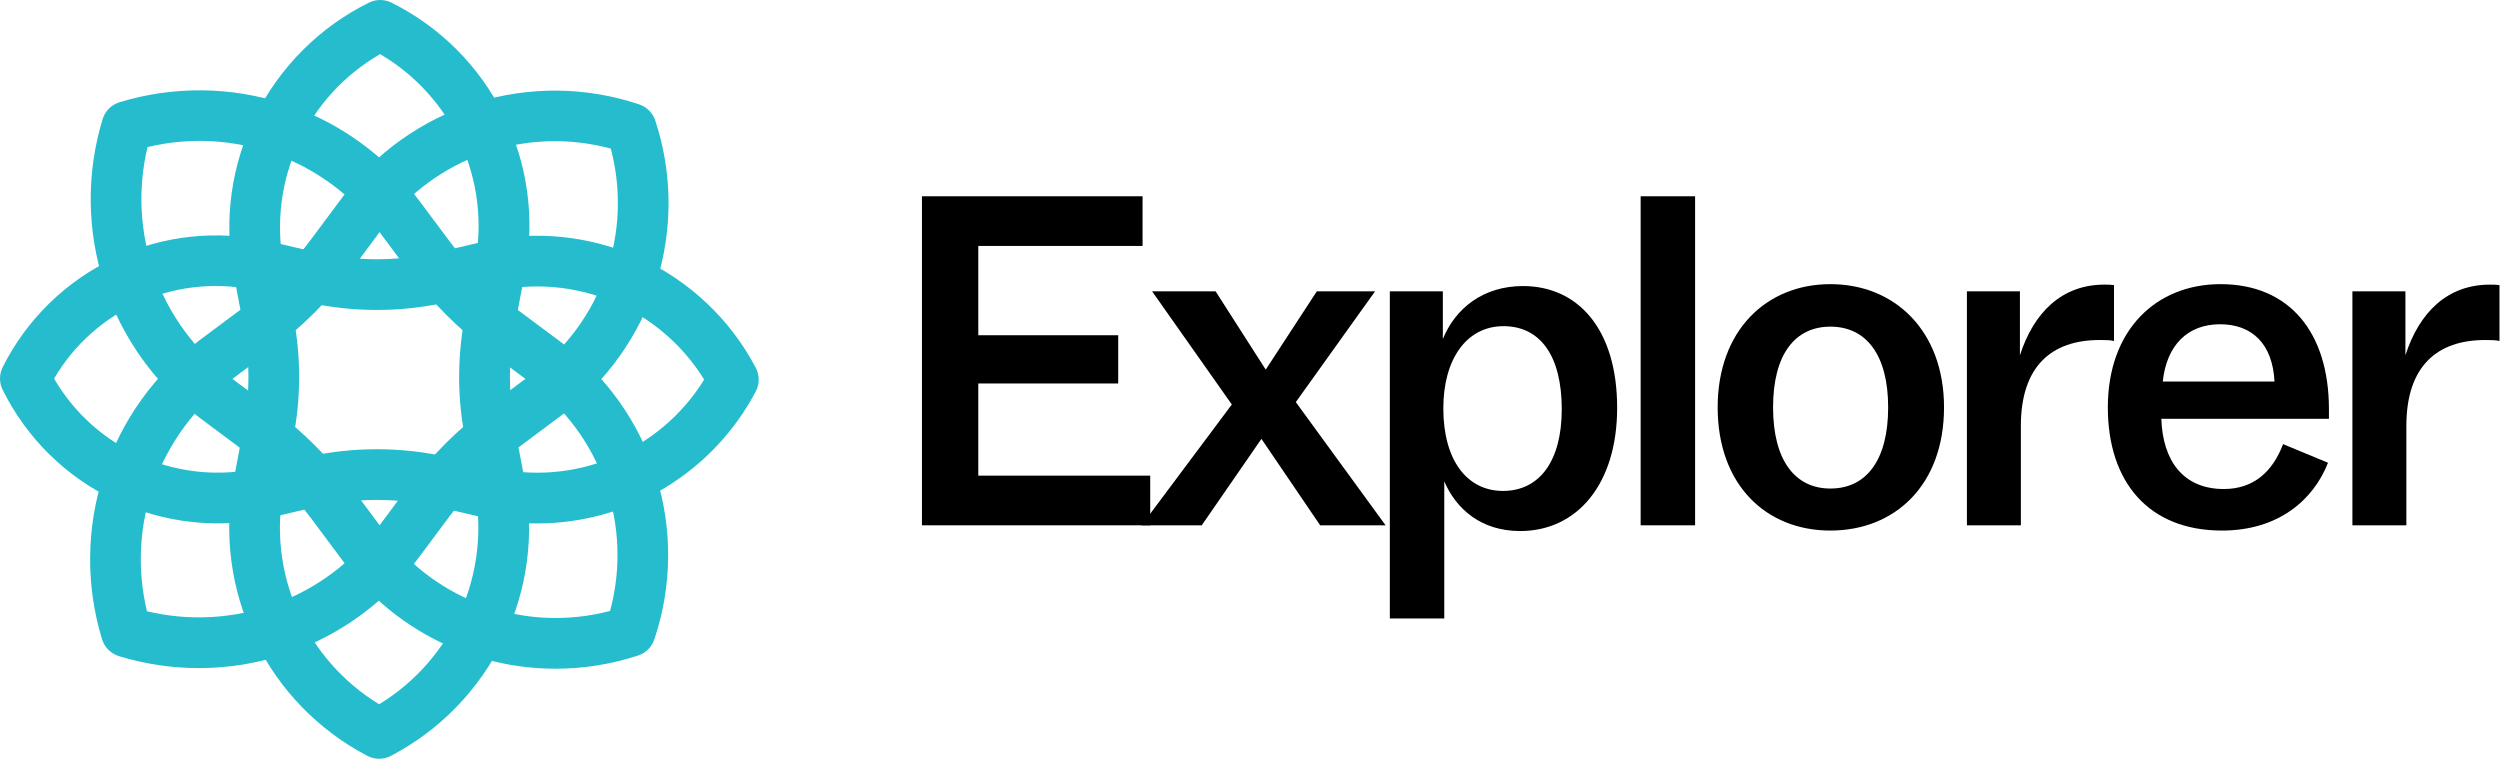 <svg width="1579" height="480" viewBox="0 0 1579 480" fill="black" xmlns="http://www.w3.org/2000/svg">
  <path
    d="M726.472 331.786H582.296V123.967H721.646V155.336H617.888V211.739H706.263V242.203H617.888V300.417H726.472V331.786Z" />
  <path
    d="M759.015 331.786H721.01L778.017 255.475L727.646 183.99H767.762L799.432 233.456L831.706 183.99H868.504L818.434 253.967L875.14 331.786H833.817L796.718 277.192L759.015 331.786Z" />
  <path
    d="M961.972 180.672C996.357 180.672 1021.39 207.517 1021.39 257.586C1021.39 305.846 996.056 335.405 960.162 335.405C935.429 335.405 919.745 321.531 912.204 304.036V390.602H877.819V183.99H911.299V214.152C919.142 194.848 936.636 180.672 961.972 180.672ZM949.304 310.069C972.227 310.069 986.404 291.368 986.404 258.491C986.404 224.709 972.831 206.009 949.606 206.009C926.079 206.009 911.601 227.122 911.601 257.888C911.601 290.463 926.381 310.069 949.304 310.069Z" />
  <path d="M1070.62 331.786H1036.23V123.967H1070.62V331.786Z" />
  <path
    d="M1156.07 335.104C1115.35 335.104 1084.88 306.148 1084.88 257.285C1084.88 208.723 1115.65 179.466 1156.07 179.466C1196.79 179.466 1227.85 209.025 1227.85 257.285C1227.85 306.449 1196.79 335.104 1156.07 335.104ZM1156.07 308.561C1178.69 308.561 1192.56 290.765 1192.56 257.285C1192.56 224.106 1178.69 206.31 1156.07 206.31C1133.75 206.31 1119.87 223.804 1119.87 257.285C1119.87 290.765 1133.75 308.561 1156.07 308.561Z" />
  <path
    d="M1276.38 331.786H1242.3V183.99H1275.78V224.408C1284.53 197.261 1302.32 179.767 1329.17 179.767C1331.28 179.767 1333.09 179.767 1335.2 180.069V215.359C1332.49 214.756 1329.77 214.756 1326.15 214.756C1295.99 214.756 1276.38 231.043 1276.38 269.048V331.786Z" />
  <path
    d="M1470.96 258.491V264.524H1365.09C1366 290.765 1378.66 308.862 1404.6 308.862C1423.3 308.862 1435.37 298.004 1442 280.51L1470.36 292.273C1461.31 315.498 1439.29 335.104 1403.4 335.104C1356.95 335.104 1331.31 304.338 1331.31 257.285C1331.31 208.12 1362.07 179.466 1402.49 179.466C1446.23 179.466 1470.96 210.231 1470.96 258.491ZM1402.19 204.802C1381.68 204.802 1368.41 218.073 1366 240.997H1436.58C1435.37 216.867 1422.1 204.802 1402.19 204.802Z" />
  <path
    d="M1519.86 331.786H1485.78V183.99H1519.26V224.408C1528.01 197.261 1545.8 179.767 1572.65 179.767C1574.76 179.767 1576.57 179.767 1578.68 180.069V215.359C1575.97 214.756 1573.25 214.756 1569.63 214.756C1539.47 214.756 1519.86 231.043 1519.86 269.048V331.786Z" />
  <path
    d="M125.52 421.969C108.422 421.97 91.42 419.42 75.075 414.402C72.575 413.633 70.301 412.265 68.451 410.417C66.6 408.569 65.23 406.296 64.458 403.797C54.062 369.727 54.429 333.28 65.508 299.426C76.588 265.572 97.841 235.959 126.368 214.628L152.795 194.931C169.289 182.633 183.914 168.009 196.212 151.514L216.161 124.744C237.22 96.401 266.707 75.448 300.401 64.886C334.094 54.323 370.266 54.693 403.737 65.941C406.101 66.734 408.247 68.067 410.007 69.834C411.766 71.601 413.089 73.754 413.872 76.121C424.837 109.345 425.062 145.178 414.516 178.536C403.969 211.895 383.186 241.085 355.114 261.966L327.45 282.603C310.894 294.938 296.219 309.614 283.884 326.169L264.267 352.481C248.138 374.056 227.198 391.571 203.112 403.634C179.026 415.697 152.458 421.975 125.52 421.969ZM92.811 386.062C119.604 392.472 147.689 390.893 173.595 381.521C199.502 372.148 222.096 355.393 238.586 333.324L258.202 306.954C272.397 287.906 289.281 271.018 308.326 256.819L336.003 236.182C357.564 220.143 373.829 198.014 382.701 172.647C391.574 147.281 392.647 119.839 385.783 93.858C359.557 86.767 331.804 87.736 306.137 96.639C280.47 105.543 258.078 121.968 241.876 143.775L221.916 170.557C207.771 189.542 190.94 206.368 171.952 220.509L145.583 240.206C123.493 256.698 106.722 279.303 97.342 305.226C87.963 331.149 86.387 359.253 92.811 386.062Z"
    fill="#25BDCE" />
  <path
    d="M350.872 422.369C324.906 422.363 299.301 416.287 276.1 404.626C252.9 392.965 232.747 376.042 217.249 355.208L196.613 327.543C184.271 310.994 169.596 296.319 153.046 283.977L126.735 264.36C98.207 243.029 76.954 213.417 65.875 179.563C54.795 145.709 54.428 109.261 64.825 75.191C65.596 72.692 66.967 70.42 68.817 68.572C70.667 66.723 72.941 65.355 75.441 64.586C109.511 54.19 145.959 54.556 179.813 65.636C213.667 76.716 243.279 97.968 264.611 126.496L284.307 152.865C296.599 169.365 311.225 183.99 327.725 196.282L354.495 216.231C382.844 237.298 403.799 266.797 414.357 300.502C424.916 334.207 424.537 370.388 413.275 403.865C412.482 406.229 411.149 408.375 409.382 410.134C407.615 411.894 405.462 413.217 403.094 413.999C386.243 419.548 368.614 422.373 350.872 422.369ZM93.177 92.881C86.767 119.675 88.346 147.759 97.718 173.666C107.091 199.572 123.846 222.166 145.915 238.656L172.227 258.272C191.278 272.469 208.166 289.357 222.363 308.409L242.999 336.073C259.038 357.636 281.166 373.902 306.533 382.776C331.899 391.65 359.341 392.726 385.324 385.865C392.417 359.637 391.449 331.882 382.546 306.213C373.642 280.543 357.216 258.149 335.406 241.947L308.624 221.986C289.642 207.843 272.816 191.016 258.672 172.034L238.975 145.608C222.482 123.537 199.883 106.781 173.972 97.41C148.061 88.04 119.973 86.465 93.177 92.881Z"
    fill="#25BDCE" />
  <path
    d="M339.233 330.606C327.268 330.609 315.343 329.235 303.692 326.513L276.612 320.173C251.249 314.28 224.873 314.28 199.511 320.173L171.995 326.593C138.7 334.363 103.755 330.649 72.836 316.055C41.917 301.462 16.839 276.845 1.674 246.202C0.573 243.984 0 241.541 0 239.065C0 236.589 0.573 234.146 1.674 231.928C16.851 201.633 41.789 177.333 72.466 162.944C103.142 148.555 137.771 144.917 170.769 152.615L199.499 159.322C224.862 165.215 251.238 165.215 276.6 159.322L303.772 152.981C337.404 145.13 372.691 148.657 404.104 163.01C435.517 177.363 461.281 201.73 477.361 232.295C478.566 234.594 479.196 237.151 479.196 239.747C479.196 242.343 478.566 244.9 477.361 247.199C464.117 272.364 444.251 293.432 419.908 308.131C395.565 322.831 367.67 330.602 339.233 330.606ZM238.021 283.726C253.458 283.719 268.845 285.481 283.881 288.977L311.052 295.317C336.351 301.222 362.864 299.036 386.853 289.066C410.842 279.095 431.095 261.844 444.755 239.747C431.094 217.64 410.833 200.383 386.835 190.412C362.836 180.44 336.311 178.259 311.006 184.177L283.835 190.517C253.683 197.522 222.326 197.522 192.174 190.517L163.443 183.81C138.81 177.989 112.959 180.22 89.688 190.177C66.417 200.134 46.953 217.291 34.154 239.128C47.022 261.233 66.64 278.628 90.125 288.758C113.611 298.888 139.726 301.219 164.635 295.409L192.151 288.977C207.19 285.48 222.581 283.718 238.021 283.726Z"
    fill="#25BDCE" />
  <path
    d="M239.457 479.247C236.874 479.245 234.33 478.62 232.04 477.424C201.115 461.25 176.213 435.559 161.01 404.146C145.807 372.732 141.11 337.263 147.613 302.975L153.918 269.727C157.897 248.85 157.897 227.41 153.918 206.533L147.544 172.907C141.172 138.943 146.078 103.828 161.514 72.911C176.951 41.995 202.072 16.972 233.049 1.657C235.258 0.567 237.688 0 240.151 0C242.614 0 245.044 0.567 247.253 1.657C277.929 16.922 302.776 41.794 318.011 72.485C333.246 103.176 338.034 138.005 331.646 171.669L325.042 206.499C321.064 227.376 321.064 248.816 325.042 269.693L331.348 302.941C337.853 337.23 333.158 372.703 317.955 404.118C302.752 435.534 277.848 461.227 246.921 477.401C244.62 478.612 242.058 479.245 239.457 479.247ZM240.065 34.194C217.399 47.268 199.351 67.057 188.415 90.829C177.479 114.6 174.195 141.181 179.015 166.899L185.389 200.526C190.124 225.345 190.124 250.835 185.389 275.655L179.084 308.903C174.139 335.009 177.268 362.002 188.054 386.285C198.84 410.567 216.772 430.986 239.457 444.818C262.151 430.993 280.089 410.576 290.878 386.292C301.668 362.007 304.795 335.01 299.843 308.903L293.537 275.655C288.802 250.835 288.802 225.345 293.537 200.526L300.141 165.707C304.894 140.268 301.673 113.981 290.92 90.441C280.167 66.901 262.406 47.257 240.065 34.194Z"
    fill="#25BDCE" />
</svg>